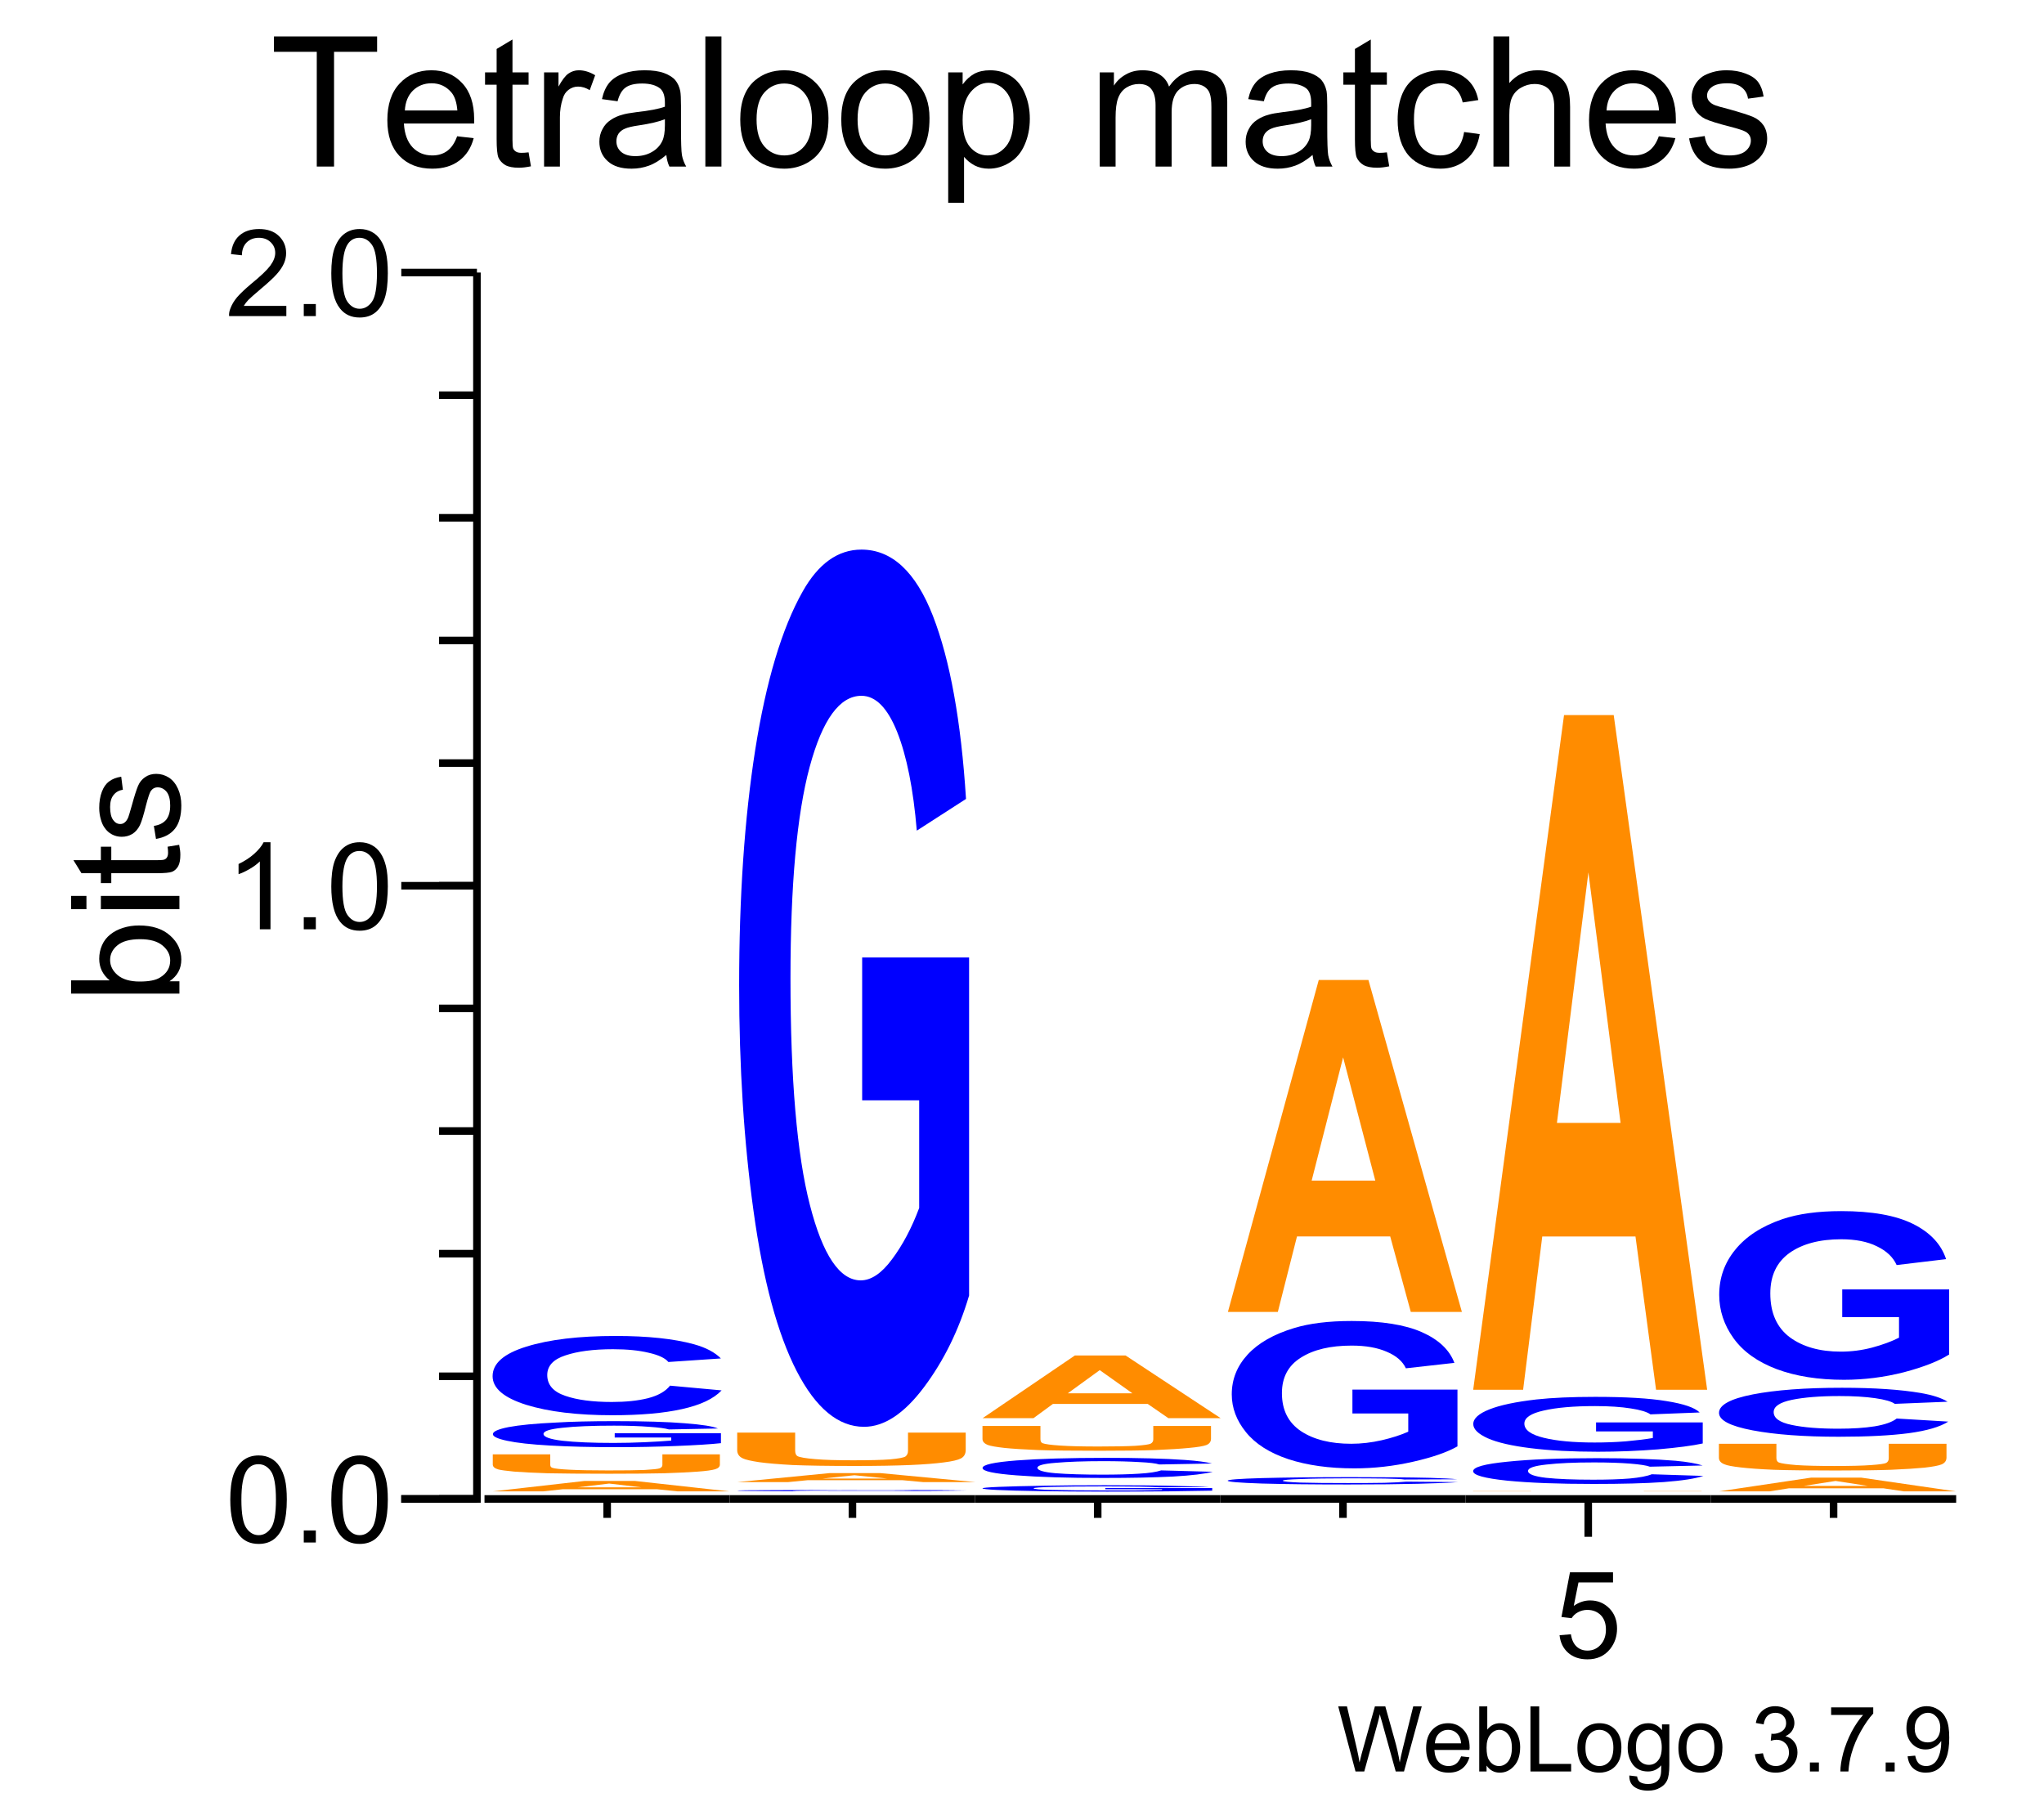 <?xml version="1.0" encoding="UTF-8"?>
<svg xmlns="http://www.w3.org/2000/svg" xmlns:xlink="http://www.w3.org/1999/xlink" width="135pt" height="119pt" viewBox="0 0 135 119" version="1.1">
<defs>
<g>
<symbol overflow="visible" id="glyph0-0">
<path style="stroke:none;" d="M 1.5 0 L 1.5 -7.5 L 7.5 -7.5 L 7.5 0 Z M 1.688 -0.188 L 7.312 -0.188 L 7.312 -7.312 L 1.688 -7.312 Z M 1.688 -0.188 "/>
</symbol>
<symbol overflow="visible" id="glyph0-1">
<path style="stroke:none;" d="M 3.109 0 L 3.109 -7.578 L 0.281 -7.578 L 0.281 -8.594 L 7.094 -8.594 L 7.094 -7.578 L 4.25 -7.578 L 4.25 0 Z M 3.109 0 "/>
</symbol>
<symbol overflow="visible" id="glyph0-2">
<path style="stroke:none;" d="M 5.047 -2 L 6.141 -1.875 C 5.973 -1.238 5.656 -0.742 5.188 -0.391 C 4.719 -0.035 4.125 0.141 3.406 0.141 C 2.5 0.141 1.773 -0.141 1.234 -0.703 C 0.703 -1.266 0.438 -2.051 0.438 -3.062 C 0.438 -4.102 0.707 -4.91 1.25 -5.484 C 1.789 -6.066 2.488 -6.359 3.344 -6.359 C 4.176 -6.359 4.852 -6.078 5.375 -5.516 C 5.906 -4.953 6.172 -4.156 6.172 -3.125 C 6.172 -3.062 6.172 -2.969 6.172 -2.844 L 1.531 -2.844 C 1.57 -2.156 1.766 -1.629 2.109 -1.266 C 2.453 -0.91 2.883 -0.734 3.406 -0.734 C 3.789 -0.734 4.117 -0.832 4.391 -1.031 C 4.672 -1.238 4.891 -1.562 5.047 -2 Z M 1.594 -3.703 L 5.062 -3.703 C 5.02 -4.234 4.891 -4.629 4.672 -4.891 C 4.328 -5.297 3.891 -5.5 3.359 -5.5 C 2.867 -5.5 2.457 -5.336 2.125 -5.016 C 1.801 -4.691 1.625 -4.254 1.594 -3.703 Z M 1.594 -3.703 "/>
</symbol>
<symbol overflow="visible" id="glyph0-3">
<path style="stroke:none;" d="M 3.094 -0.938 L 3.25 -0.016 C 2.945 0.047 2.68 0.078 2.453 0.078 C 2.066 0.078 1.77 0.02 1.562 -0.094 C 1.352 -0.219 1.203 -0.379 1.109 -0.578 C 1.023 -0.773 0.984 -1.191 0.984 -1.828 L 0.984 -5.406 L 0.219 -5.406 L 0.219 -6.219 L 0.984 -6.219 L 0.984 -7.766 L 2.031 -8.391 L 2.031 -6.219 L 3.094 -6.219 L 3.094 -5.406 L 2.031 -5.406 L 2.031 -1.766 C 2.031 -1.461 2.047 -1.27 2.078 -1.188 C 2.117 -1.102 2.18 -1.035 2.266 -0.984 C 2.348 -0.93 2.469 -0.906 2.625 -0.906 C 2.75 -0.906 2.906 -0.914 3.094 -0.938 Z M 3.094 -0.938 "/>
</symbol>
<symbol overflow="visible" id="glyph0-4">
<path style="stroke:none;" d="M 0.781 0 L 0.781 -6.219 L 1.734 -6.219 L 1.734 -5.281 C 1.973 -5.719 2.191 -6.004 2.391 -6.141 C 2.598 -6.285 2.828 -6.359 3.078 -6.359 C 3.43 -6.359 3.789 -6.25 4.156 -6.031 L 3.797 -5.047 C 3.535 -5.203 3.281 -5.281 3.031 -5.281 C 2.789 -5.281 2.578 -5.207 2.391 -5.062 C 2.211 -4.926 2.086 -4.734 2.016 -4.484 C 1.891 -4.109 1.828 -3.703 1.828 -3.266 L 1.828 0 Z M 0.781 0 "/>
</symbol>
<symbol overflow="visible" id="glyph0-5">
<path style="stroke:none;" d="M 4.859 -0.766 C 4.461 -0.43 4.082 -0.195 3.719 -0.062 C 3.363 0.07 2.977 0.141 2.562 0.141 C 1.875 0.141 1.348 -0.023 0.984 -0.359 C 0.617 -0.691 0.438 -1.117 0.438 -1.641 C 0.438 -1.941 0.504 -2.219 0.641 -2.469 C 0.773 -2.727 0.957 -2.93 1.188 -3.078 C 1.414 -3.234 1.672 -3.348 1.953 -3.422 C 2.148 -3.484 2.461 -3.539 2.891 -3.594 C 3.734 -3.688 4.359 -3.805 4.766 -3.953 C 4.766 -4.098 4.766 -4.188 4.766 -4.219 C 4.766 -4.656 4.664 -4.961 4.469 -5.141 C 4.195 -5.367 3.797 -5.484 3.266 -5.484 C 2.773 -5.484 2.41 -5.395 2.172 -5.219 C 1.93 -5.051 1.754 -4.75 1.641 -4.312 L 0.609 -4.453 C 0.703 -4.891 0.859 -5.242 1.078 -5.516 C 1.297 -5.785 1.609 -5.992 2.016 -6.141 C 2.422 -6.285 2.891 -6.359 3.422 -6.359 C 3.953 -6.359 4.383 -6.297 4.719 -6.172 C 5.051 -6.047 5.297 -5.891 5.453 -5.703 C 5.609 -5.516 5.719 -5.273 5.781 -4.984 C 5.812 -4.805 5.828 -4.484 5.828 -4.016 L 5.828 -2.609 C 5.828 -1.629 5.848 -1.008 5.891 -0.75 C 5.941 -0.488 6.035 -0.238 6.172 0 L 5.062 0 C 4.957 -0.219 4.891 -0.473 4.859 -0.766 Z M 4.766 -3.125 C 4.379 -2.969 3.805 -2.832 3.047 -2.719 C 2.609 -2.656 2.301 -2.582 2.125 -2.5 C 1.945 -2.426 1.805 -2.316 1.703 -2.172 C 1.609 -2.023 1.562 -1.859 1.562 -1.672 C 1.562 -1.391 1.664 -1.156 1.875 -0.969 C 2.094 -0.781 2.406 -0.688 2.812 -0.688 C 3.219 -0.688 3.578 -0.773 3.891 -0.953 C 4.211 -1.129 4.445 -1.375 4.594 -1.688 C 4.707 -1.926 4.766 -2.273 4.766 -2.734 Z M 4.766 -3.125 "/>
</symbol>
<symbol overflow="visible" id="glyph0-6">
<path style="stroke:none;" d="M 0.766 0 L 0.766 -8.594 L 1.828 -8.594 L 1.828 0 Z M 0.766 0 "/>
</symbol>
<symbol overflow="visible" id="glyph0-7">
<path style="stroke:none;" d="M 0.406 -3.109 C 0.406 -4.266 0.723 -5.117 1.359 -5.672 C 1.891 -6.129 2.539 -6.359 3.312 -6.359 C 4.164 -6.359 4.863 -6.078 5.406 -5.516 C 5.957 -4.961 6.234 -4.191 6.234 -3.203 C 6.234 -2.398 6.113 -1.77 5.875 -1.312 C 5.633 -0.852 5.281 -0.492 4.812 -0.234 C 4.352 0.016 3.852 0.141 3.312 0.141 C 2.445 0.141 1.742 -0.133 1.203 -0.688 C 0.672 -1.25 0.406 -2.055 0.406 -3.109 Z M 1.484 -3.109 C 1.484 -2.316 1.656 -1.723 2 -1.328 C 2.352 -0.93 2.789 -0.734 3.312 -0.734 C 3.844 -0.734 4.281 -0.93 4.625 -1.328 C 4.969 -1.723 5.141 -2.328 5.141 -3.141 C 5.141 -3.91 4.961 -4.492 4.609 -4.891 C 4.266 -5.285 3.832 -5.484 3.312 -5.484 C 2.789 -5.484 2.352 -5.285 2 -4.891 C 1.656 -4.504 1.484 -3.91 1.484 -3.109 Z M 1.484 -3.109 "/>
</symbol>
<symbol overflow="visible" id="glyph0-8">
<path style="stroke:none;" d="M 0.797 2.391 L 0.797 -6.219 L 1.75 -6.219 L 1.75 -5.422 C 1.977 -5.734 2.234 -5.969 2.516 -6.125 C 2.805 -6.281 3.156 -6.359 3.562 -6.359 C 4.094 -6.359 4.562 -6.223 4.969 -5.953 C 5.375 -5.68 5.676 -5.297 5.875 -4.797 C 6.082 -4.297 6.188 -3.75 6.188 -3.156 C 6.188 -2.52 6.07 -1.945 5.844 -1.438 C 5.625 -0.926 5.297 -0.535 4.859 -0.266 C 4.422 0.004 3.961 0.141 3.484 0.141 C 3.129 0.141 2.812 0.066 2.531 -0.078 C 2.25 -0.234 2.02 -0.422 1.844 -0.641 L 1.844 2.391 Z M 1.75 -3.078 C 1.75 -2.273 1.91 -1.68 2.234 -1.297 C 2.555 -0.922 2.945 -0.734 3.406 -0.734 C 3.875 -0.734 4.273 -0.93 4.609 -1.328 C 4.941 -1.723 5.109 -2.336 5.109 -3.172 C 5.109 -3.961 4.945 -4.551 4.625 -4.938 C 4.301 -5.332 3.91 -5.531 3.453 -5.531 C 3.004 -5.531 2.609 -5.32 2.266 -4.906 C 1.922 -4.488 1.75 -3.879 1.75 -3.078 Z M 1.75 -3.078 "/>
</symbol>
<symbol overflow="visible" id="glyph0-9">
<path style="stroke:none;" d=""/>
</symbol>
<symbol overflow="visible" id="glyph0-10">
<path style="stroke:none;" d="M 0.797 0 L 0.797 -6.219 L 1.734 -6.219 L 1.734 -5.344 C 1.93 -5.656 2.191 -5.898 2.516 -6.078 C 2.836 -6.266 3.207 -6.359 3.625 -6.359 C 4.082 -6.359 4.457 -6.266 4.75 -6.078 C 5.051 -5.891 5.258 -5.625 5.375 -5.281 C 5.875 -6 6.516 -6.359 7.297 -6.359 C 7.922 -6.359 8.395 -6.188 8.719 -5.844 C 9.051 -5.508 9.219 -4.984 9.219 -4.266 L 9.219 0 L 8.172 0 L 8.172 -3.922 C 8.172 -4.336 8.133 -4.641 8.062 -4.828 C 8 -5.016 7.879 -5.164 7.703 -5.281 C 7.523 -5.395 7.312 -5.453 7.062 -5.453 C 6.625 -5.453 6.258 -5.305 5.969 -5.016 C 5.688 -4.723 5.547 -4.254 5.547 -3.609 L 5.547 0 L 4.484 0 L 4.484 -4.047 C 4.484 -4.516 4.395 -4.863 4.219 -5.094 C 4.051 -5.332 3.773 -5.453 3.391 -5.453 C 3.086 -5.453 2.812 -5.375 2.562 -5.219 C 2.312 -5.062 2.129 -4.832 2.016 -4.531 C 1.898 -4.227 1.844 -3.797 1.844 -3.234 L 1.844 0 Z M 0.797 0 "/>
</symbol>
<symbol overflow="visible" id="glyph0-11">
<path style="stroke:none;" d="M 4.859 -2.281 L 5.891 -2.141 C 5.773 -1.43 5.484 -0.875 5.016 -0.469 C 4.547 -0.062 3.973 0.141 3.297 0.141 C 2.441 0.141 1.754 -0.133 1.234 -0.688 C 0.723 -1.25 0.469 -2.051 0.469 -3.094 C 0.469 -3.758 0.578 -4.344 0.797 -4.844 C 1.023 -5.352 1.363 -5.734 1.812 -5.984 C 2.27 -6.234 2.77 -6.359 3.312 -6.359 C 3.977 -6.359 4.523 -6.188 4.953 -5.844 C 5.391 -5.508 5.672 -5.023 5.797 -4.391 L 4.766 -4.234 C 4.672 -4.648 4.5 -4.961 4.25 -5.172 C 4 -5.391 3.695 -5.5 3.344 -5.5 C 2.812 -5.5 2.379 -5.305 2.047 -4.922 C 1.711 -4.547 1.547 -3.945 1.547 -3.125 C 1.547 -2.281 1.707 -1.672 2.031 -1.297 C 2.352 -0.922 2.77 -0.734 3.281 -0.734 C 3.695 -0.734 4.039 -0.859 4.312 -1.109 C 4.594 -1.359 4.773 -1.75 4.859 -2.281 Z M 4.859 -2.281 "/>
</symbol>
<symbol overflow="visible" id="glyph0-12">
<path style="stroke:none;" d="M 0.797 0 L 0.797 -8.594 L 1.844 -8.594 L 1.844 -5.516 C 2.332 -6.078 2.953 -6.359 3.703 -6.359 C 4.172 -6.359 4.57 -6.266 4.906 -6.078 C 5.25 -5.898 5.492 -5.648 5.641 -5.328 C 5.785 -5.016 5.859 -4.551 5.859 -3.938 L 5.859 0 L 4.812 0 L 4.812 -3.938 C 4.812 -4.469 4.695 -4.852 4.469 -5.094 C 4.238 -5.332 3.914 -5.453 3.5 -5.453 C 3.188 -5.453 2.891 -5.367 2.609 -5.203 C 2.336 -5.047 2.141 -4.828 2.016 -4.547 C 1.898 -4.273 1.844 -3.895 1.844 -3.406 L 1.844 0 Z M 0.797 0 "/>
</symbol>
<symbol overflow="visible" id="glyph0-13">
<path style="stroke:none;" d="M 0.375 -1.859 L 1.406 -2.016 C 1.469 -1.598 1.629 -1.281 1.891 -1.062 C 2.16 -0.844 2.539 -0.734 3.031 -0.734 C 3.508 -0.734 3.863 -0.828 4.094 -1.016 C 4.332 -1.211 4.453 -1.445 4.453 -1.719 C 4.453 -1.957 4.348 -2.145 4.141 -2.281 C 3.992 -2.375 3.633 -2.492 3.062 -2.641 C 2.289 -2.836 1.754 -3.004 1.453 -3.141 C 1.16 -3.285 0.938 -3.484 0.781 -3.734 C 0.625 -3.984 0.547 -4.266 0.547 -4.578 C 0.547 -4.848 0.609 -5.102 0.734 -5.344 C 0.859 -5.582 1.031 -5.781 1.25 -5.938 C 1.414 -6.051 1.641 -6.148 1.922 -6.234 C 2.203 -6.316 2.508 -6.359 2.844 -6.359 C 3.32 -6.359 3.742 -6.285 4.109 -6.141 C 4.484 -6.004 4.758 -5.816 4.938 -5.578 C 5.113 -5.336 5.234 -5.02 5.297 -4.625 L 4.266 -4.484 C 4.223 -4.797 4.086 -5.039 3.859 -5.219 C 3.641 -5.406 3.32 -5.5 2.906 -5.5 C 2.426 -5.5 2.082 -5.414 1.875 -5.25 C 1.664 -5.094 1.562 -4.906 1.562 -4.688 C 1.562 -4.551 1.602 -4.43 1.688 -4.328 C 1.781 -4.211 1.914 -4.117 2.094 -4.047 C 2.195 -4.004 2.508 -3.914 3.031 -3.781 C 3.781 -3.57 4.301 -3.406 4.594 -3.281 C 4.883 -3.156 5.113 -2.973 5.281 -2.734 C 5.445 -2.492 5.531 -2.191 5.531 -1.828 C 5.531 -1.473 5.426 -1.141 5.219 -0.828 C 5.02 -0.523 4.727 -0.285 4.344 -0.109 C 3.957 0.055 3.52 0.141 3.031 0.141 C 2.219 0.141 1.598 -0.023 1.172 -0.359 C 0.754 -0.703 0.488 -1.203 0.375 -1.859 Z M 0.375 -1.859 "/>
</symbol>
<symbol overflow="visible" id="glyph1-0">
<path style="stroke:none;" d="M 0.75 0 L 0.75 -3.75 L 3.75 -3.75 L 3.75 0 Z M 0.844 -0.094 L 3.656 -0.094 L 3.656 -3.656 L 0.844 -3.656 Z M 0.844 -0.094 "/>
</symbol>
<symbol overflow="visible" id="glyph1-1">
<path style="stroke:none;" d="M 1.219 0 L 0.078 -4.297 L 0.656 -4.297 L 1.312 -1.484 C 1.383 -1.18 1.441 -0.883 1.484 -0.594 C 1.598 -1.062 1.664 -1.328 1.688 -1.391 L 2.5 -4.297 L 3.188 -4.297 L 3.797 -2.125 C 3.953 -1.582 4.066 -1.07 4.141 -0.594 C 4.191 -0.875 4.258 -1.188 4.344 -1.531 L 5.031 -4.297 L 5.594 -4.297 L 4.422 0 L 3.875 0 L 2.969 -3.266 C 2.883 -3.547 2.836 -3.719 2.828 -3.781 C 2.785 -3.582 2.742 -3.41 2.703 -3.266 L 1.797 0 Z M 1.219 0 "/>
</symbol>
<symbol overflow="visible" id="glyph1-2">
<path style="stroke:none;" d="M 2.531 -1 L 3.078 -0.938 C 2.984 -0.613 2.82 -0.363 2.594 -0.188 C 2.363 -0.008 2.066 0.078 1.703 0.078 C 1.242 0.078 0.879 -0.062 0.609 -0.344 C 0.348 -0.625 0.219 -1.02 0.219 -1.531 C 0.219 -2.051 0.352 -2.457 0.625 -2.75 C 0.895 -3.039 1.242 -3.188 1.672 -3.188 C 2.086 -3.188 2.426 -3.039 2.688 -2.75 C 2.957 -2.469 3.094 -2.07 3.094 -1.562 C 3.094 -1.531 3.086 -1.484 3.078 -1.422 L 0.766 -1.422 C 0.785 -1.078 0.879 -0.812 1.047 -0.625 C 1.223 -0.445 1.441 -0.359 1.703 -0.359 C 1.898 -0.359 2.066 -0.41 2.203 -0.516 C 2.336 -0.617 2.445 -0.781 2.531 -1 Z M 0.797 -1.859 L 2.531 -1.859 C 2.508 -2.117 2.441 -2.312 2.328 -2.438 C 2.16 -2.645 1.941 -2.75 1.672 -2.75 C 1.43 -2.75 1.227 -2.664 1.062 -2.5 C 0.906 -2.344 0.816 -2.129 0.797 -1.859 Z M 0.797 -1.859 "/>
</symbol>
<symbol overflow="visible" id="glyph1-3">
<path style="stroke:none;" d="M 0.875 0 L 0.391 0 L 0.391 -4.297 L 0.922 -4.297 L 0.922 -2.766 C 1.141 -3.047 1.422 -3.188 1.766 -3.188 C 1.961 -3.188 2.145 -3.145 2.312 -3.062 C 2.488 -2.988 2.629 -2.879 2.734 -2.734 C 2.848 -2.598 2.938 -2.43 3 -2.234 C 3.062 -2.035 3.094 -1.828 3.094 -1.609 C 3.094 -1.066 2.957 -0.648 2.688 -0.359 C 2.426 -0.066 2.113 0.078 1.75 0.078 C 1.383 0.078 1.094 -0.078 0.875 -0.391 Z M 0.875 -1.578 C 0.875 -1.203 0.926 -0.93 1.031 -0.766 C 1.195 -0.492 1.422 -0.359 1.703 -0.359 C 1.93 -0.359 2.129 -0.457 2.297 -0.656 C 2.461 -0.863 2.547 -1.164 2.547 -1.562 C 2.547 -1.969 2.461 -2.266 2.297 -2.453 C 2.141 -2.648 1.945 -2.75 1.719 -2.75 C 1.488 -2.75 1.289 -2.645 1.125 -2.438 C 0.957 -2.238 0.875 -1.953 0.875 -1.578 Z M 0.875 -1.578 "/>
</symbol>
<symbol overflow="visible" id="glyph1-4">
<path style="stroke:none;" d="M 0.438 0 L 0.438 -4.297 L 1.016 -4.297 L 1.016 -0.5 L 3.125 -0.5 L 3.125 0 Z M 0.438 0 "/>
</symbol>
<symbol overflow="visible" id="glyph1-5">
<path style="stroke:none;" d="M 0.203 -1.562 C 0.203 -2.133 0.363 -2.562 0.688 -2.844 C 0.945 -3.07 1.27 -3.188 1.656 -3.188 C 2.082 -3.188 2.43 -3.047 2.703 -2.766 C 2.973 -2.484 3.109 -2.094 3.109 -1.594 C 3.109 -1.195 3.047 -0.883 2.922 -0.656 C 2.805 -0.426 2.633 -0.242 2.406 -0.109 C 2.176 0.016 1.926 0.078 1.656 0.078 C 1.219 0.078 0.863 -0.062 0.594 -0.344 C 0.332 -0.625 0.203 -1.031 0.203 -1.562 Z M 0.734 -1.562 C 0.734 -1.156 0.82 -0.852 1 -0.656 C 1.176 -0.457 1.395 -0.359 1.656 -0.359 C 1.914 -0.359 2.133 -0.457 2.312 -0.656 C 2.488 -0.863 2.578 -1.172 2.578 -1.578 C 2.578 -1.961 2.488 -2.254 2.312 -2.453 C 2.133 -2.648 1.914 -2.75 1.656 -2.75 C 1.395 -2.75 1.176 -2.648 1 -2.453 C 0.82 -2.254 0.734 -1.957 0.734 -1.562 Z M 0.734 -1.562 "/>
</symbol>
<symbol overflow="visible" id="glyph1-6">
<path style="stroke:none;" d="M 0.297 0.266 L 0.812 0.328 C 0.832 0.492 0.891 0.613 0.984 0.688 C 1.117 0.781 1.301 0.828 1.531 0.828 C 1.77 0.828 1.957 0.773 2.094 0.672 C 2.227 0.578 2.316 0.441 2.359 0.266 C 2.391 0.16 2.406 -0.062 2.406 -0.406 C 2.164 -0.133 1.875 0 1.531 0 C 1.102 0 0.77 -0.148 0.531 -0.453 C 0.301 -0.766 0.188 -1.141 0.188 -1.578 C 0.188 -1.867 0.238 -2.141 0.344 -2.391 C 0.457 -2.641 0.613 -2.832 0.812 -2.969 C 1.02 -3.113 1.266 -3.188 1.547 -3.188 C 1.91 -3.188 2.211 -3.035 2.453 -2.734 L 2.453 -3.109 L 2.938 -3.109 L 2.938 -0.422 C 2.938 0.066 2.883 0.41 2.781 0.609 C 2.688 0.805 2.531 0.961 2.312 1.078 C 2.102 1.203 1.844 1.266 1.531 1.266 C 1.156 1.266 0.852 1.18 0.625 1.016 C 0.395 0.848 0.285 0.598 0.297 0.266 Z M 0.734 -1.609 C 0.734 -1.203 0.812 -0.906 0.969 -0.719 C 1.133 -0.531 1.344 -0.438 1.594 -0.438 C 1.832 -0.438 2.031 -0.531 2.188 -0.719 C 2.352 -0.906 2.438 -1.195 2.438 -1.594 C 2.438 -1.977 2.352 -2.266 2.188 -2.453 C 2.02 -2.648 1.816 -2.75 1.578 -2.75 C 1.348 -2.75 1.148 -2.648 0.984 -2.453 C 0.816 -2.266 0.734 -1.984 0.734 -1.609 Z M 0.734 -1.609 "/>
</symbol>
<symbol overflow="visible" id="glyph1-7">
<path style="stroke:none;" d=""/>
</symbol>
<symbol overflow="visible" id="glyph1-8">
<path style="stroke:none;" d="M 0.25 -1.141 L 0.781 -1.203 C 0.844 -0.898 0.945 -0.68 1.094 -0.547 C 1.238 -0.422 1.414 -0.359 1.625 -0.359 C 1.875 -0.359 2.082 -0.441 2.25 -0.609 C 2.414 -0.785 2.5 -1 2.5 -1.25 C 2.5 -1.5 2.422 -1.703 2.266 -1.859 C 2.109 -2.016 1.91 -2.094 1.672 -2.094 C 1.566 -2.094 1.441 -2.07 1.297 -2.031 L 1.344 -2.5 C 1.383 -2.488 1.414 -2.484 1.438 -2.484 C 1.656 -2.484 1.852 -2.539 2.031 -2.656 C 2.219 -2.781 2.312 -2.961 2.312 -3.203 C 2.312 -3.398 2.242 -3.562 2.109 -3.688 C 1.984 -3.812 1.816 -3.875 1.609 -3.875 C 1.398 -3.875 1.227 -3.812 1.094 -3.688 C 0.957 -3.562 0.867 -3.367 0.828 -3.109 L 0.312 -3.203 C 0.375 -3.555 0.52 -3.828 0.75 -4.016 C 0.977 -4.211 1.258 -4.312 1.594 -4.312 C 1.832 -4.312 2.051 -4.258 2.25 -4.156 C 2.445 -4.062 2.598 -3.926 2.703 -3.75 C 2.805 -3.57 2.859 -3.391 2.859 -3.203 C 2.859 -3.016 2.805 -2.844 2.703 -2.688 C 2.609 -2.539 2.461 -2.422 2.266 -2.328 C 2.516 -2.266 2.707 -2.141 2.844 -1.953 C 2.988 -1.773 3.062 -1.547 3.062 -1.266 C 3.062 -0.891 2.926 -0.57 2.656 -0.312 C 2.383 -0.051 2.039 0.078 1.625 0.078 C 1.238 0.078 0.922 -0.031 0.672 -0.25 C 0.43 -0.477 0.289 -0.773 0.25 -1.141 Z M 0.25 -1.141 "/>
</symbol>
<symbol overflow="visible" id="glyph1-9">
<path style="stroke:none;" d="M 0.547 0 L 0.547 -0.594 L 1.141 -0.594 L 1.141 0 Z M 0.547 0 "/>
</symbol>
<symbol overflow="visible" id="glyph1-10">
<path style="stroke:none;" d="M 0.281 -3.734 L 0.281 -4.234 L 3.062 -4.234 L 3.062 -3.828 C 2.789 -3.535 2.52 -3.148 2.25 -2.672 C 1.977 -2.191 1.77 -1.695 1.625 -1.188 C 1.52 -0.82 1.453 -0.426 1.422 0 L 0.891 0 C 0.891 -0.332 0.953 -0.738 1.078 -1.219 C 1.211 -1.695 1.395 -2.16 1.625 -2.609 C 1.863 -3.055 2.117 -3.43 2.391 -3.734 Z M 0.281 -3.734 "/>
</symbol>
<symbol overflow="visible" id="glyph1-11">
<path style="stroke:none;" d="M 0.328 -1 L 0.828 -1.047 C 0.879 -0.805 0.961 -0.629 1.078 -0.516 C 1.203 -0.41 1.359 -0.359 1.547 -0.359 C 1.711 -0.359 1.852 -0.395 1.969 -0.469 C 2.094 -0.539 2.191 -0.641 2.266 -0.766 C 2.348 -0.891 2.414 -1.055 2.469 -1.266 C 2.52 -1.484 2.547 -1.703 2.547 -1.922 C 2.547 -1.941 2.547 -1.973 2.547 -2.016 C 2.441 -1.848 2.297 -1.711 2.109 -1.609 C 1.93 -1.504 1.734 -1.453 1.516 -1.453 C 1.16 -1.453 0.859 -1.582 0.609 -1.844 C 0.367 -2.102 0.25 -2.441 0.25 -2.859 C 0.25 -3.297 0.375 -3.645 0.625 -3.906 C 0.883 -4.176 1.207 -4.312 1.594 -4.312 C 1.875 -4.312 2.129 -4.234 2.359 -4.078 C 2.598 -3.93 2.773 -3.719 2.891 -3.438 C 3.016 -3.164 3.078 -2.766 3.078 -2.234 C 3.078 -1.68 3.016 -1.242 2.891 -0.922 C 2.773 -0.598 2.598 -0.348 2.359 -0.172 C 2.129 -0.004 1.852 0.078 1.531 0.078 C 1.195 0.078 0.922 -0.016 0.703 -0.203 C 0.492 -0.391 0.367 -0.656 0.328 -1 Z M 2.484 -2.891 C 2.484 -3.191 2.398 -3.43 2.234 -3.609 C 2.078 -3.785 1.891 -3.875 1.672 -3.875 C 1.43 -3.875 1.223 -3.773 1.047 -3.578 C 0.879 -3.391 0.797 -3.145 0.797 -2.844 C 0.797 -2.57 0.875 -2.348 1.031 -2.172 C 1.195 -2.004 1.406 -1.922 1.656 -1.922 C 1.895 -1.922 2.094 -2.004 2.25 -2.172 C 2.406 -2.348 2.484 -2.586 2.484 -2.891 Z M 2.484 -2.891 "/>
</symbol>
<symbol overflow="visible" id="glyph2-0">
<path style="stroke:none;" d="M 1 0 L 1 -5 L 5 -5 L 5 0 Z M 1.125 -0.125 L 4.875 -0.125 L 4.875 -4.875 L 1.125 -4.875 Z M 1.125 -0.125 "/>
</symbol>
<symbol overflow="visible" id="glyph2-1">
<path style="stroke:none;" d="M 0.328 -2.828 C 0.328 -3.504 0.395 -4.047 0.531 -4.453 C 0.676 -4.867 0.883 -5.188 1.156 -5.406 C 1.438 -5.633 1.785 -5.75 2.203 -5.75 C 2.504 -5.75 2.77 -5.688 3 -5.562 C 3.238 -5.438 3.43 -5.258 3.578 -5.031 C 3.734 -4.801 3.852 -4.516 3.938 -4.172 C 4.02 -3.836 4.062 -3.391 4.062 -2.828 C 4.062 -2.148 3.992 -1.602 3.859 -1.188 C 3.723 -0.781 3.516 -0.461 3.234 -0.234 C 2.961 -0.016 2.617 0.094 2.203 0.094 C 1.648 0.094 1.219 -0.102 0.906 -0.5 C 0.52 -0.977 0.328 -1.754 0.328 -2.828 Z M 1.062 -2.828 C 1.062 -1.891 1.172 -1.266 1.391 -0.953 C 1.609 -0.641 1.879 -0.484 2.203 -0.484 C 2.523 -0.484 2.797 -0.641 3.016 -0.953 C 3.234 -1.266 3.344 -1.891 3.344 -2.828 C 3.344 -3.766 3.234 -4.391 3.016 -4.703 C 2.797 -5.016 2.52 -5.172 2.188 -5.172 C 1.863 -5.172 1.609 -5.035 1.422 -4.766 C 1.18 -4.41 1.062 -3.766 1.062 -2.828 Z M 1.062 -2.828 "/>
</symbol>
<symbol overflow="visible" id="glyph2-2">
<path style="stroke:none;" d="M 0.734 0 L 0.734 -0.797 L 1.531 -0.797 L 1.531 0 Z M 0.734 0 "/>
</symbol>
<symbol overflow="visible" id="glyph2-3">
<path style="stroke:none;" d="M 2.984 0 L 2.281 0 L 2.281 -4.484 C 2.113 -4.316 1.891 -4.148 1.609 -3.984 C 1.336 -3.828 1.094 -3.711 0.875 -3.641 L 0.875 -4.312 C 1.27 -4.5 1.613 -4.723 1.906 -4.984 C 2.195 -5.242 2.406 -5.5 2.531 -5.75 L 2.984 -5.75 Z M 2.984 0 "/>
</symbol>
<symbol overflow="visible" id="glyph2-4">
<path style="stroke:none;" d="M 4.031 -0.672 L 4.031 0 L 0.25 0 C 0.238 -0.164 0.266 -0.328 0.328 -0.484 C 0.422 -0.742 0.57 -1 0.781 -1.25 C 1 -1.5 1.305 -1.789 1.703 -2.125 C 2.328 -2.633 2.75 -3.035 2.969 -3.328 C 3.188 -3.629 3.297 -3.91 3.297 -4.172 C 3.297 -4.453 3.195 -4.688 3 -4.875 C 2.801 -5.07 2.539 -5.172 2.219 -5.172 C 1.883 -5.172 1.613 -5.066 1.406 -4.859 C 1.207 -4.66 1.102 -4.379 1.094 -4.016 L 0.375 -4.094 C 0.426 -4.633 0.613 -5.047 0.938 -5.328 C 1.258 -5.609 1.691 -5.75 2.234 -5.75 C 2.785 -5.75 3.219 -5.598 3.531 -5.297 C 3.852 -4.992 4.016 -4.613 4.016 -4.156 C 4.016 -3.926 3.969 -3.703 3.875 -3.484 C 3.781 -3.266 3.625 -3.031 3.406 -2.781 C 3.195 -2.539 2.836 -2.207 2.328 -1.781 C 1.91 -1.426 1.641 -1.188 1.516 -1.062 C 1.398 -0.938 1.301 -0.805 1.219 -0.672 Z M 4.031 -0.672 "/>
</symbol>
<symbol overflow="visible" id="glyph2-5">
<path style="stroke:none;" d="M 0.328 -1.5 L 1.078 -1.562 C 1.129 -1.207 1.254 -0.938 1.453 -0.75 C 1.648 -0.57 1.891 -0.484 2.172 -0.484 C 2.516 -0.484 2.801 -0.609 3.031 -0.859 C 3.27 -1.117 3.391 -1.457 3.391 -1.875 C 3.391 -2.281 3.273 -2.598 3.047 -2.828 C 2.816 -3.055 2.52 -3.172 2.156 -3.172 C 1.938 -3.172 1.734 -3.117 1.547 -3.016 C 1.367 -2.922 1.227 -2.789 1.125 -2.625 L 0.453 -2.703 L 1.016 -5.656 L 3.859 -5.656 L 3.859 -4.984 L 1.578 -4.984 L 1.266 -3.438 C 1.609 -3.676 1.969 -3.797 2.344 -3.797 C 2.844 -3.797 3.266 -3.625 3.609 -3.281 C 3.953 -2.938 4.125 -2.488 4.125 -1.938 C 4.125 -1.426 3.973 -0.977 3.672 -0.594 C 3.305 -0.133 2.805 0.094 2.172 0.094 C 1.648 0.094 1.223 -0.051 0.891 -0.344 C 0.566 -0.633 0.379 -1.02 0.328 -1.5 Z M 0.328 -1.5 "/>
</symbol>
<symbol overflow="visible" id="glyph3-0">
<path style="stroke:none;" d="M 0 -1.25 L -6.25 -1.25 L -6.25 -6.25 L 0 -6.25 Z M -0.156 -1.406 L -0.156 -6.094 L -6.094 -6.094 L -6.094 -1.406 Z M -0.156 -1.406 "/>
</symbol>
<symbol overflow="visible" id="glyph3-1">
<path style="stroke:none;" d="M 0 -1.469 L 0 -0.656 L -7.156 -0.656 L -7.156 -1.531 L -4.609 -1.531 C -5.066 -1.906 -5.297 -2.379 -5.297 -2.953 C -5.297 -3.273 -5.234 -3.578 -5.109 -3.859 C -4.984 -4.141 -4.801 -4.375 -4.562 -4.562 C -4.332 -4.75 -4.051 -4.895 -3.719 -5 C -3.395 -5.102 -3.047 -5.156 -2.672 -5.156 C -1.785 -5.156 -1.098 -4.93 -0.609 -4.484 C -0.117 -4.047 0.125 -3.52 0.125 -2.906 C 0.125 -2.301 -0.133 -1.82 -0.656 -1.469 Z M -2.625 -1.453 C -2.008 -1.453 -1.562 -1.539 -1.281 -1.719 C -0.832 -1.988 -0.609 -2.363 -0.609 -2.844 C -0.609 -3.219 -0.773 -3.547 -1.109 -3.828 C -1.441 -4.109 -1.938 -4.25 -2.594 -4.25 C -3.27 -4.25 -3.77 -4.113 -4.094 -3.844 C -4.414 -3.582 -4.578 -3.258 -4.578 -2.875 C -4.578 -2.488 -4.41 -2.156 -4.078 -1.875 C -3.742 -1.594 -3.258 -1.453 -2.625 -1.453 Z M -2.625 -1.453 "/>
</symbol>
<symbol overflow="visible" id="glyph3-2">
<path style="stroke:none;" d="M -6.141 -0.672 L -7.156 -0.672 L -7.156 -1.547 L -6.141 -1.547 Z M 0 -0.672 L -5.188 -0.672 L -5.188 -1.547 L 0 -1.547 Z M 0 -0.672 "/>
</symbol>
<symbol overflow="visible" id="glyph3-3">
<path style="stroke:none;" d="M -0.781 -2.578 L -0.016 -2.703 C 0.035 -2.453 0.062 -2.234 0.062 -2.047 C 0.062 -1.723 0.016 -1.473 -0.078 -1.297 C -0.18 -1.117 -0.316 -0.992 -0.484 -0.922 C -0.648 -0.859 -0.992 -0.828 -1.516 -0.828 L -4.5 -0.828 L -4.5 -0.172 L -5.188 -0.172 L -5.188 -0.828 L -6.469 -0.828 L -7 -1.688 L -5.188 -1.688 L -5.188 -2.578 L -4.5 -2.578 L -4.5 -1.688 L -1.469 -1.688 C -1.219 -1.688 -1.055 -1.703 -0.984 -1.734 C -0.91 -1.766 -0.852 -1.816 -0.812 -1.891 C -0.77 -1.961 -0.75 -2.062 -0.75 -2.188 C -0.75 -2.289 -0.758 -2.422 -0.781 -2.578 Z M -0.781 -2.578 "/>
</symbol>
<symbol overflow="visible" id="glyph3-4">
<path style="stroke:none;" d="M -1.547 -0.312 L -1.688 -1.172 C -1.332 -1.223 -1.062 -1.359 -0.875 -1.578 C -0.695 -1.805 -0.609 -2.117 -0.609 -2.516 C -0.609 -2.922 -0.688 -3.223 -0.844 -3.422 C -1.008 -3.617 -1.207 -3.719 -1.438 -3.719 C -1.633 -3.719 -1.789 -3.629 -1.906 -3.453 C -1.977 -3.328 -2.078 -3.023 -2.203 -2.547 C -2.359 -1.91 -2.492 -1.469 -2.609 -1.219 C -2.734 -0.969 -2.898 -0.773 -3.109 -0.641 C -3.316 -0.516 -3.551 -0.453 -3.812 -0.453 C -4.039 -0.453 -4.254 -0.504 -4.453 -0.609 C -4.648 -0.711 -4.812 -0.859 -4.938 -1.047 C -5.039 -1.18 -5.125 -1.363 -5.188 -1.594 C -5.258 -1.832 -5.297 -2.086 -5.297 -2.359 C -5.297 -2.766 -5.238 -3.117 -5.125 -3.422 C -5.008 -3.734 -4.848 -3.961 -4.641 -4.109 C -4.441 -4.266 -4.176 -4.367 -3.844 -4.422 L -3.734 -3.562 C -3.992 -3.52 -4.195 -3.406 -4.344 -3.219 C -4.5 -3.031 -4.578 -2.766 -4.578 -2.422 C -4.578 -2.023 -4.508 -1.738 -4.375 -1.562 C -4.25 -1.383 -4.094 -1.297 -3.906 -1.297 C -3.789 -1.297 -3.691 -1.332 -3.609 -1.406 C -3.516 -1.477 -3.438 -1.594 -3.375 -1.75 C -3.344 -1.832 -3.266 -2.094 -3.141 -2.531 C -2.973 -3.145 -2.836 -3.57 -2.734 -3.812 C -2.629 -4.062 -2.473 -4.254 -2.266 -4.391 C -2.066 -4.535 -1.82 -4.609 -1.531 -4.609 C -1.227 -4.609 -0.945 -4.523 -0.688 -4.359 C -0.438 -4.191 -0.238 -3.945 -0.094 -3.625 C 0.051 -3.301 0.125 -2.938 0.125 -2.531 C 0.125 -1.852 -0.016 -1.336 -0.297 -0.984 C -0.578 -0.629 -0.992 -0.406 -1.547 -0.312 Z M -1.547 -0.312 "/>
</symbol>
<symbol overflow="visible" id="glyph4-0">
<path style="stroke:none;" d="M 2.719 0 L 2.719 -0.594 L 13.594 -0.594 L 13.594 0 Z M 3.062 -0.016 L 13.25 -0.016 L 13.25 -0.578 L 3.062 -0.578 Z M 3.062 -0.016 "/>
</symbol>
<symbol overflow="visible" id="glyph4-1">
<path style="stroke:none;" d="M 15.625 0 L 12.203 0 L 10.844 -0.141 L 4.625 -0.141 L 3.328 0 L 0 0 L 6.062 -0.688 L 9.391 -0.688 Z M 9.828 -0.266 L 7.688 -0.516 L 5.594 -0.266 Z M 9.828 -0.266 "/>
</symbol>
<symbol overflow="visible" id="glyph5-0">
<path style="stroke:none;" d="M 3.281 0 L 3.281 -1.109 L 16.422 -1.109 L 16.422 0 Z M 3.703 -0.031 L 16.016 -0.031 L 16.016 -1.078 L 3.703 -1.078 Z M 3.703 -0.031 "/>
</symbol>
<symbol overflow="visible" id="glyph5-1">
<path style="stroke:none;" d="M 1.891 -1.266 L 5.688 -1.266 L 5.688 -0.578 C 5.688 -0.473 5.734 -0.406 5.828 -0.375 C 5.984 -0.32 6.367 -0.281 6.984 -0.25 C 7.598 -0.219 8.438 -0.203 9.5 -0.203 C 10.57 -0.203 11.379 -0.211 11.922 -0.234 C 12.473 -0.266 12.805 -0.301 12.922 -0.344 C 13.035 -0.395 13.094 -0.469 13.094 -0.562 L 13.094 -1.266 L 16.891 -1.266 L 16.891 -0.594 C 16.891 -0.445 16.785 -0.344 16.578 -0.281 C 16.367 -0.219 15.988 -0.164 15.438 -0.125 C 14.883 -0.082 14.145 -0.047 13.219 -0.016 C 12.301 0.004 11.098 0.016 9.609 0.016 C 7.816 0.016 6.453 0.004 5.516 -0.016 C 4.586 -0.047 3.852 -0.082 3.312 -0.125 C 2.781 -0.176 2.43 -0.223 2.266 -0.266 C 2.016 -0.336 1.891 -0.445 1.891 -0.594 Z M 1.891 -1.266 "/>
</symbol>
<symbol overflow="visible" id="glyph6-0">
<path style="stroke:none;" d="M 2.812 0 L 2.812 -1.453 L 14.062 -1.453 L 14.062 0 Z M 3.172 -0.031 L 13.719 -0.031 L 13.719 -1.406 L 3.172 -1.406 Z M 3.172 -0.031 "/>
</symbol>
<symbol overflow="visible" id="glyph6-1">
<path style="stroke:none;" d="M 9.125 -0.609 L 9.125 -0.891 L 16.141 -0.891 L 16.141 -0.234 C 15.461 -0.16 14.473 -0.098 13.172 -0.047 C 11.879 0.004 10.57 0.031 9.25 0.031 C 7.562 0.031 6.094 -0.004 4.844 -0.078 C 3.594 -0.148 2.648 -0.254 2.016 -0.391 C 1.391 -0.523 1.078 -0.672 1.078 -0.828 C 1.078 -1.004 1.426 -1.16 2.125 -1.297 C 2.832 -1.43 3.863 -1.531 5.219 -1.594 C 6.25 -1.656 7.535 -1.688 9.078 -1.688 C 11.078 -1.688 12.641 -1.641 13.766 -1.547 C 14.891 -1.461 15.613 -1.348 15.938 -1.203 L 12.703 -1.141 C 12.473 -1.211 12.047 -1.27 11.422 -1.312 C 10.797 -1.363 10.016 -1.391 9.078 -1.391 C 7.648 -1.391 6.516 -1.344 5.672 -1.25 C 4.836 -1.164 4.422 -1.031 4.422 -0.844 C 4.422 -0.645 4.844 -0.492 5.688 -0.391 C 6.539 -0.297 7.66 -0.25 9.047 -0.25 C 9.723 -0.25 10.406 -0.266 11.094 -0.297 C 11.781 -0.328 12.367 -0.363 12.859 -0.406 L 12.859 -0.609 Z M 9.125 -0.609 "/>
</symbol>
<symbol overflow="visible" id="glyph7-0">
<path style="stroke:none;" d="M 3.031 0 L 3.031 -4.422 L 15.141 -4.422 L 15.141 0 Z M 3.406 -0.109 L 14.766 -0.109 L 14.766 -4.297 L 3.406 -4.297 Z M 3.406 -0.109 "/>
</symbol>
<symbol overflow="visible" id="glyph7-1">
<path style="stroke:none;" d="M 12.859 -1.859 L 16.266 -1.547 C 15.742 -0.992 14.875 -0.582 13.656 -0.312 C 12.445 -0.039 10.91 0.094 9.047 0.094 C 6.742 0.094 4.848 -0.133 3.359 -0.594 C 1.879 -1.062 1.141 -1.691 1.141 -2.484 C 1.141 -3.328 1.883 -3.977 3.375 -4.438 C 4.875 -4.906 6.836 -5.141 9.266 -5.141 C 11.391 -5.141 13.113 -4.957 14.438 -4.594 C 15.227 -4.375 15.82 -4.062 16.219 -3.656 L 12.75 -3.422 C 12.539 -3.68 12.109 -3.883 11.453 -4.031 C 10.805 -4.188 10.02 -4.266 9.094 -4.266 C 7.801 -4.266 6.754 -4.129 5.953 -3.859 C 5.148 -3.598 4.75 -3.164 4.75 -2.562 C 4.75 -1.914 5.145 -1.457 5.938 -1.188 C 6.727 -0.914 7.754 -0.781 9.016 -0.781 C 9.941 -0.781 10.738 -0.863 11.406 -1.031 C 12.082 -1.207 12.566 -1.484 12.859 -1.859 Z M 12.859 -1.859 "/>
</symbol>
<symbol overflow="visible" id="glyph8-0">
<path style="stroke:none;" d="M 3.047 0 L 3.047 -0.094 L 15.25 -0.094 L 15.25 0 Z M 3.438 0 L 14.875 0 L 14.875 -0.078 L 3.438 -0.078 Z M 3.438 0 "/>
</symbol>
<symbol overflow="visible" id="glyph8-1">
<path style="stroke:none;" d="M 12.953 -0.031 L 16.375 -0.031 C 15.852 -0.02 14.977 -0.008 13.75 0 C 12.531 0 10.984 0 9.109 0 C 6.797 0 4.891 -0.004 3.391 -0.016 C 1.898 -0.023 1.156 -0.035 1.156 -0.047 C 1.156 -0.066 1.906 -0.078 3.406 -0.078 C 4.906 -0.086 6.879 -0.094 9.328 -0.094 C 11.461 -0.094 13.195 -0.094 14.531 -0.094 C 15.332 -0.082 15.93 -0.078 16.328 -0.078 L 12.828 -0.062 C 12.629 -0.07 12.203 -0.078 11.547 -0.078 C 10.891 -0.078 10.094 -0.078 9.156 -0.078 C 7.852 -0.078 6.801 -0.07 6 -0.062 C 5.195 -0.062 4.797 -0.055 4.797 -0.047 C 4.797 -0.035 5.191 -0.023 5.984 -0.016 C 6.773 -0.016 7.805 -0.016 9.078 -0.016 C 10.016 -0.016 10.82 -0.016 11.5 -0.016 C 12.176 -0.023 12.66 -0.031 12.953 -0.031 Z M 12.953 -0.031 "/>
</symbol>
<symbol overflow="visible" id="glyph9-0">
<path style="stroke:none;" d="M 2.734 0 L 2.734 -0.516 L 13.672 -0.516 L 13.672 0 Z M 3.078 -0.016 L 13.328 -0.016 L 13.328 -0.5 L 3.078 -0.5 Z M 3.078 -0.016 "/>
</symbol>
<symbol overflow="visible" id="glyph9-1">
<path style="stroke:none;" d="M 15.719 0 L 12.266 0 L 10.906 -0.125 L 4.641 -0.125 L 3.359 0 L 0 0 L 6.094 -0.594 L 9.438 -0.594 Z M 9.891 -0.234 L 7.734 -0.453 L 5.625 -0.234 Z M 9.891 -0.234 "/>
</symbol>
<symbol overflow="visible" id="glyph10-0">
<path style="stroke:none;" d="M 3.312 0 L 3.312 -1.891 L 16.531 -1.891 L 16.531 0 Z M 3.719 -0.047 L 16.109 -0.047 L 16.109 -1.844 L 3.719 -1.844 Z M 3.719 -0.047 "/>
</symbol>
<symbol overflow="visible" id="glyph10-1">
<path style="stroke:none;" d="M 1.891 -2.172 L 5.719 -2.172 L 5.719 -1 C 5.719 -0.812 5.766 -0.688 5.859 -0.625 C 6.023 -0.539 6.414 -0.473 7.031 -0.422 C 7.645 -0.367 8.484 -0.344 9.547 -0.344 C 10.629 -0.344 11.445 -0.363 12 -0.406 C 12.551 -0.457 12.883 -0.52 13 -0.594 C 13.113 -0.676 13.172 -0.801 13.172 -0.969 L 13.172 -2.172 L 16.984 -2.172 L 16.984 -1.031 C 16.984 -0.77 16.879 -0.582 16.672 -0.469 C 16.473 -0.363 16.094 -0.273 15.531 -0.203 C 14.977 -0.129 14.238 -0.07 13.312 -0.031 C 12.383 0.008 11.172 0.031 9.672 0.031 C 7.859 0.031 6.484 0.008 5.547 -0.031 C 4.617 -0.082 3.883 -0.145 3.344 -0.219 C 2.801 -0.301 2.441 -0.383 2.266 -0.469 C 2.016 -0.582 1.891 -0.766 1.891 -1.016 Z M 1.891 -2.172 "/>
</symbol>
<symbol overflow="visible" id="glyph11-0">
<path style="stroke:none;" d="M 2.844 0 L 2.844 -48.922 L 14.188 -48.922 L 14.188 0 Z M 3.188 -1.219 L 13.828 -1.219 L 13.828 -47.703 L 3.188 -47.703 Z M 3.188 -1.219 "/>
</symbol>
<symbol overflow="visible" id="glyph11-1">
<path style="stroke:none;" d="M 9.203 -20.609 L 9.203 -30.047 L 16.266 -30.047 L 16.266 -7.719 C 15.586 -5.426 14.594 -3.406 13.281 -1.656 C 11.977 0.082 10.66 0.953 9.328 0.953 C 7.629 0.953 6.145 -0.273 4.875 -2.734 C 3.613 -5.191 2.664 -8.707 2.031 -13.281 C 1.395 -17.852 1.078 -22.828 1.078 -28.203 C 1.078 -34.047 1.43 -39.234 2.141 -43.766 C 2.859 -48.297 3.898 -51.773 5.266 -54.203 C 6.305 -56.055 7.602 -56.984 9.156 -56.984 C 11.164 -56.984 12.738 -55.523 13.875 -52.609 C 15.008 -49.691 15.738 -45.66 16.062 -40.516 L 12.812 -38.422 C 12.582 -41.172 12.148 -43.344 11.516 -44.938 C 10.879 -46.531 10.094 -47.328 9.156 -47.328 C 7.719 -47.328 6.578 -45.758 5.734 -42.625 C 4.891 -39.488 4.469 -34.836 4.469 -28.672 C 4.469 -22.016 4.895 -17.023 5.75 -13.703 C 6.602 -10.379 7.723 -8.719 9.109 -8.719 C 9.797 -8.719 10.484 -9.18 11.172 -10.109 C 11.867 -11.035 12.469 -12.164 12.969 -13.5 L 12.969 -20.609 Z M 9.203 -20.609 "/>
</symbol>
<symbol overflow="visible" id="glyph12-0">
<path style="stroke:none;" d="M 2.828 0 L 2.828 -0.344 L 14.156 -0.344 L 14.156 0 Z M 3.188 -0.016 L 13.812 -0.016 L 13.812 -0.328 L 3.188 -0.328 Z M 3.188 -0.016 "/>
</symbol>
<symbol overflow="visible" id="glyph12-1">
<path style="stroke:none;" d="M 9.188 -0.141 L 9.188 -0.219 L 16.25 -0.219 L 16.25 -0.047 C 15.562 -0.035 14.566 -0.02 13.266 0 C 11.961 0.008 10.645 0.016 9.312 0.016 C 7.613 0.016 6.133 0.004 4.875 -0.016 C 3.613 -0.035 2.664 -0.062 2.031 -0.094 C 1.395 -0.125 1.078 -0.16 1.078 -0.203 C 1.078 -0.234 1.43 -0.266 2.141 -0.297 C 2.848 -0.328 3.883 -0.352 5.25 -0.375 C 6.289 -0.395 7.586 -0.406 9.141 -0.406 C 11.148 -0.406 12.719 -0.391 13.844 -0.359 C 14.977 -0.336 15.711 -0.312 16.047 -0.281 L 12.781 -0.266 C 12.562 -0.285 12.133 -0.301 11.5 -0.312 C 10.863 -0.32 10.078 -0.328 9.141 -0.328 C 7.703 -0.328 6.562 -0.316 5.719 -0.297 C 4.875 -0.273 4.453 -0.242 4.453 -0.203 C 4.453 -0.148 4.879 -0.113 5.734 -0.094 C 6.598 -0.07 7.723 -0.062 9.109 -0.062 C 9.797 -0.062 10.484 -0.062 11.172 -0.062 C 11.859 -0.07 12.445 -0.082 12.938 -0.094 L 12.938 -0.141 Z M 9.188 -0.141 "/>
</symbol>
<symbol overflow="visible" id="glyph13-0">
<path style="stroke:none;" d="M 3.047 0 L 3.047 -1.141 L 15.25 -1.141 L 15.25 0 Z M 3.438 -0.031 L 14.859 -0.031 L 14.859 -1.109 L 3.438 -1.109 Z M 3.438 -0.031 "/>
</symbol>
<symbol overflow="visible" id="glyph13-1">
<path style="stroke:none;" d="M 12.953 -0.484 L 16.359 -0.391 C 15.836 -0.254 14.969 -0.148 13.75 -0.078 C 12.531 -0.016 10.984 0.016 9.109 0.016 C 6.797 0.016 4.891 -0.039 3.391 -0.156 C 1.898 -0.27 1.156 -0.43 1.156 -0.641 C 1.156 -0.859 1.906 -1.023 3.406 -1.141 C 4.906 -1.254 6.879 -1.312 9.328 -1.312 C 11.461 -1.312 13.195 -1.266 14.531 -1.172 C 15.32 -1.117 15.914 -1.039 16.312 -0.938 L 12.828 -0.875 C 12.617 -0.945 12.188 -1 11.531 -1.031 C 10.875 -1.07 10.078 -1.094 9.141 -1.094 C 7.848 -1.094 6.797 -1.055 5.984 -0.984 C 5.18 -0.922 4.781 -0.812 4.781 -0.656 C 4.781 -0.488 5.176 -0.367 5.969 -0.297 C 6.77 -0.234 7.805 -0.203 9.078 -0.203 C 10.016 -0.203 10.816 -0.223 11.484 -0.266 C 12.16 -0.305 12.648 -0.379 12.953 -0.484 Z M 12.953 -0.484 "/>
</symbol>
<symbol overflow="visible" id="glyph14-0">
<path style="stroke:none;" d="M 3.312 0 L 3.312 -1.406 L 16.531 -1.406 L 16.531 0 Z M 3.719 -0.031 L 16.109 -0.031 L 16.109 -1.375 L 3.719 -1.375 Z M 3.719 -0.031 "/>
</symbol>
<symbol overflow="visible" id="glyph14-1">
<path style="stroke:none;" d="M 1.891 -1.609 L 5.719 -1.609 L 5.719 -0.734 C 5.719 -0.598 5.766 -0.508 5.859 -0.469 C 6.023 -0.406 6.414 -0.352 7.031 -0.312 C 7.645 -0.27 8.484 -0.25 9.547 -0.25 C 10.629 -0.25 11.445 -0.266 12 -0.297 C 12.551 -0.336 12.883 -0.383 13 -0.438 C 13.113 -0.5 13.172 -0.594 13.172 -0.719 L 13.172 -1.609 L 16.984 -1.609 L 16.984 -0.766 C 16.984 -0.566 16.879 -0.426 16.672 -0.344 C 16.473 -0.27 16.094 -0.207 15.531 -0.156 C 14.977 -0.102 14.238 -0.055 13.312 -0.016 C 12.383 0.016 11.172 0.031 9.672 0.031 C 7.859 0.031 6.484 0.016 5.547 -0.016 C 4.617 -0.055 3.883 -0.102 3.344 -0.156 C 2.801 -0.219 2.441 -0.281 2.266 -0.344 C 2.016 -0.438 1.891 -0.57 1.891 -0.75 Z M 1.891 -1.609 "/>
</symbol>
<symbol overflow="visible" id="glyph15-0">
<path style="stroke:none;" d="M 2.734 0 L 2.734 -3.609 L 13.672 -3.609 L 13.672 0 Z M 3.078 -0.094 L 13.328 -0.094 L 13.328 -3.516 L 3.078 -3.516 Z M 3.078 -0.094 "/>
</symbol>
<symbol overflow="visible" id="glyph15-1">
<path style="stroke:none;" d="M 15.719 0 L 12.266 0 L 10.906 -0.938 L 4.641 -0.938 L 3.359 0 L 0 0 L 6.094 -4.141 L 9.438 -4.141 Z M 9.891 -1.641 L 7.734 -3.172 L 5.625 -1.641 Z M 9.891 -1.641 "/>
</symbol>
<symbol overflow="visible" id="glyph16-0">
<path style="stroke:none;" d="M 3.047 0 L 3.047 -0.406 L 15.25 -0.406 L 15.25 0 Z M 3.438 -0.016 L 14.875 -0.016 L 14.875 -0.391 L 3.438 -0.391 Z M 3.438 -0.016 "/>
</symbol>
<symbol overflow="visible" id="glyph16-1">
<path style="stroke:none;" d="M 12.953 -0.172 L 16.375 -0.141 C 15.852 -0.098 14.977 -0.062 13.75 -0.031 C 12.531 0 10.984 0.016 9.109 0.016 C 6.797 0.016 4.891 -0.004 3.391 -0.047 C 1.898 -0.098 1.156 -0.16 1.156 -0.234 C 1.156 -0.305 1.906 -0.363 3.406 -0.406 C 4.906 -0.445 6.879 -0.469 9.328 -0.469 C 11.461 -0.469 13.195 -0.453 14.531 -0.422 C 15.332 -0.398 15.93 -0.367 16.328 -0.328 L 12.828 -0.312 C 12.629 -0.344 12.203 -0.363 11.547 -0.375 C 10.891 -0.383 10.094 -0.391 9.156 -0.391 C 7.852 -0.391 6.801 -0.375 6 -0.344 C 5.195 -0.32 4.797 -0.285 4.797 -0.234 C 4.797 -0.18 5.191 -0.141 5.984 -0.109 C 6.773 -0.086 7.805 -0.078 9.078 -0.078 C 10.016 -0.078 10.82 -0.082 11.5 -0.094 C 12.176 -0.113 12.66 -0.141 12.953 -0.172 Z M 12.953 -0.172 "/>
</symbol>
<symbol overflow="visible" id="glyph17-0">
<path style="stroke:none;" d="M 2.781 0 L 2.781 -8.219 L 13.922 -8.219 L 13.922 0 Z M 3.125 -0.203 L 13.562 -0.203 L 13.562 -8.016 L 3.125 -8.016 Z M 3.125 -0.203 "/>
</symbol>
<symbol overflow="visible" id="glyph17-1">
<path style="stroke:none;" d="M 9.031 -3.469 L 9.031 -5.047 L 15.969 -5.047 L 15.969 -1.297 C 15.289 -0.91 14.312 -0.57 13.031 -0.281 C 11.758 0.008 10.469 0.156 9.156 0.156 C 7.488 0.156 6.035 -0.047 4.797 -0.453 C 3.555 -0.867 2.625 -1.461 2 -2.234 C 1.375 -3.004 1.062 -3.836 1.062 -4.734 C 1.062 -5.723 1.41 -6.598 2.109 -7.359 C 2.805 -8.117 3.828 -8.703 5.172 -9.109 C 6.191 -9.422 7.461 -9.578 8.984 -9.578 C 10.961 -9.578 12.504 -9.332 13.609 -8.844 C 14.723 -8.352 15.441 -7.676 15.766 -6.812 L 12.562 -6.453 C 12.344 -6.922 11.922 -7.285 11.297 -7.547 C 10.68 -7.816 9.91 -7.953 8.984 -7.953 C 7.578 -7.953 6.457 -7.688 5.625 -7.156 C 4.789 -6.633 4.375 -5.852 4.375 -4.812 C 4.375 -3.695 4.797 -2.859 5.641 -2.297 C 6.484 -1.742 7.586 -1.469 8.953 -1.469 C 9.617 -1.469 10.289 -1.547 10.969 -1.703 C 11.645 -1.859 12.227 -2.047 12.719 -2.266 L 12.719 -3.469 Z M 9.031 -3.469 "/>
</symbol>
<symbol overflow="visible" id="glyph18-0">
<path style="stroke:none;" d="M 2.688 0 L 2.688 -19.141 L 13.453 -19.141 L 13.453 0 Z M 3.031 -0.484 L 13.109 -0.484 L 13.109 -18.656 L 3.031 -18.656 Z M 3.031 -0.484 "/>
</symbol>
<symbol overflow="visible" id="glyph18-1">
<path style="stroke:none;" d="M 15.453 0 L 12.078 0 L 10.719 -4.984 L 4.562 -4.984 L 3.297 0 L 0 0 L 6 -21.922 L 9.281 -21.922 Z M 9.734 -8.672 L 7.609 -16.812 L 5.531 -8.672 Z M 9.734 -8.672 "/>
</symbol>
<symbol overflow="visible" id="glyph19-0">
<path style="stroke:none;" d="M 3.312 0 L 3.312 -0.016 L 16.531 -0.016 L 16.531 0 Z M 3.719 0 L 16.109 0 L 16.109 -0.016 L 3.719 -0.016 Z M 3.719 0 "/>
</symbol>
<symbol overflow="visible" id="glyph19-1">
<path style="stroke:none;" d="M 1.891 -0.016 L 5.719 -0.016 L 5.719 0 C 5.719 0 5.766 0 5.859 0 C 6.023 0 6.414 0 7.031 0 C 7.645 0 8.484 0 9.547 0 C 10.629 0 11.445 0 12 0 C 12.551 0 12.883 0 13 0 C 13.113 0 13.172 0 13.172 0 L 13.172 -0.016 L 16.984 -0.016 L 16.984 0 C 16.984 0 16.879 0 16.672 0 C 16.473 0 16.094 0 15.531 0 C 14.977 0 14.238 0 13.312 0 C 12.383 0 11.172 0 9.672 0 C 7.859 0 6.484 0 5.547 0 C 4.617 0 3.883 0 3.344 0 C 2.801 0 2.441 0 2.266 0 C 2.016 0 1.891 0 1.891 0 Z M 1.891 -0.016 "/>
</symbol>
<symbol overflow="visible" id="glyph20-0">
<path style="stroke:none;" d="M 3.047 0 L 3.047 -1.438 L 15.25 -1.438 L 15.25 0 Z M 3.438 -0.031 L 14.859 -0.031 L 14.859 -1.406 L 3.438 -1.406 Z M 3.438 -0.031 "/>
</symbol>
<symbol overflow="visible" id="glyph20-1">
<path style="stroke:none;" d="M 12.953 -0.609 L 16.359 -0.5 C 15.836 -0.32 14.969 -0.188 13.75 -0.094 C 12.531 -0.008 10.984 0.031 9.109 0.031 C 6.797 0.031 4.891 -0.039 3.391 -0.188 C 1.898 -0.344 1.156 -0.551 1.156 -0.812 C 1.156 -1.082 1.906 -1.289 3.406 -1.438 C 4.906 -1.594 6.879 -1.672 9.328 -1.672 C 11.461 -1.672 13.195 -1.613 14.531 -1.5 C 15.32 -1.426 15.914 -1.32 16.312 -1.188 L 12.828 -1.109 C 12.617 -1.191 12.188 -1.258 11.531 -1.312 C 10.875 -1.363 10.078 -1.391 9.141 -1.391 C 7.848 -1.391 6.797 -1.344 5.984 -1.25 C 5.18 -1.164 4.781 -1.023 4.781 -0.828 C 4.781 -0.617 5.176 -0.469 5.969 -0.375 C 6.77 -0.289 7.805 -0.25 9.078 -0.25 C 10.016 -0.25 10.816 -0.273 11.484 -0.328 C 12.16 -0.391 12.648 -0.484 12.953 -0.609 Z M 12.953 -0.609 "/>
</symbol>
<symbol overflow="visible" id="glyph21-0">
<path style="stroke:none;" d="M 2.828 0 L 2.828 -3.062 L 14.156 -3.062 L 14.156 0 Z M 3.188 -0.078 L 13.797 -0.078 L 13.797 -2.984 L 3.188 -2.984 Z M 3.188 -0.078 "/>
</symbol>
<symbol overflow="visible" id="glyph21-1">
<path style="stroke:none;" d="M 9.188 -1.281 L 9.188 -1.875 L 16.234 -1.875 L 16.234 -0.484 C 15.555 -0.336 14.566 -0.207 13.266 -0.094 C 11.961 0.008 10.645 0.062 9.312 0.062 C 7.613 0.062 6.133 -0.016 4.875 -0.172 C 3.613 -0.328 2.664 -0.547 2.031 -0.828 C 1.395 -1.117 1.078 -1.43 1.078 -1.766 C 1.078 -2.129 1.43 -2.453 2.141 -2.734 C 2.848 -3.016 3.883 -3.234 5.25 -3.391 C 6.289 -3.504 7.582 -3.562 9.125 -3.562 C 11.145 -3.562 12.719 -3.469 13.844 -3.281 C 14.977 -3.102 15.707 -2.852 16.031 -2.531 L 12.781 -2.406 C 12.551 -2.57 12.117 -2.703 11.484 -2.797 C 10.859 -2.898 10.07 -2.953 9.125 -2.953 C 7.695 -2.953 6.562 -2.852 5.719 -2.656 C 4.875 -2.469 4.453 -2.18 4.453 -1.797 C 4.453 -1.379 4.879 -1.066 5.734 -0.859 C 6.586 -0.648 7.707 -0.547 9.094 -0.547 C 9.781 -0.547 10.469 -0.57 11.156 -0.625 C 11.844 -0.688 12.438 -0.758 12.938 -0.844 L 12.938 -1.281 Z M 9.188 -1.281 "/>
</symbol>
<symbol overflow="visible" id="glyph22-0">
<path style="stroke:none;" d="M 2.688 0 L 2.688 -38.906 L 13.453 -38.906 L 13.453 0 Z M 3.031 -0.969 L 13.109 -0.969 L 13.109 -37.938 L 3.031 -37.938 Z M 3.031 -0.969 "/>
</symbol>
<symbol overflow="visible" id="glyph22-1">
<path style="stroke:none;" d="M 15.453 0 L 12.078 0 L 10.719 -10.125 L 4.562 -10.125 L 3.297 0 L 0 0 L 6 -44.562 L 9.281 -44.562 Z M 9.734 -17.625 L 7.609 -34.172 L 5.531 -17.625 Z M 9.734 -17.625 "/>
</symbol>
<symbol overflow="visible" id="glyph23-0">
<path style="stroke:none;" d="M 2.719 0 L 2.719 -0.797 L 13.609 -0.797 L 13.609 0 Z M 3.062 -0.016 L 13.266 -0.016 L 13.266 -0.766 L 3.062 -0.766 Z M 3.062 -0.016 "/>
</symbol>
<symbol overflow="visible" id="glyph23-1">
<path style="stroke:none;" d="M 15.641 0 L 12.219 0 L 10.859 -0.203 L 4.625 -0.203 L 3.344 0 L 0 0 L 6.078 -0.906 L 9.406 -0.906 Z M 9.844 -0.359 L 7.703 -0.688 L 5.594 -0.359 Z M 9.844 -0.359 "/>
</symbol>
<symbol overflow="visible" id="glyph24-0">
<path style="stroke:none;" d="M 3.297 0 L 3.297 -1.516 L 16.453 -1.516 L 16.453 0 Z M 3.703 -0.031 L 16.047 -0.031 L 16.047 -1.469 L 3.703 -1.469 Z M 3.703 -0.031 "/>
</symbol>
<symbol overflow="visible" id="glyph24-1">
<path style="stroke:none;" d="M 1.891 -1.734 L 5.688 -1.734 L 5.688 -0.797 C 5.688 -0.648 5.738 -0.551 5.844 -0.5 C 6 -0.438 6.383 -0.379 7 -0.328 C 7.613 -0.285 8.453 -0.266 9.516 -0.266 C 10.598 -0.266 11.41 -0.285 11.953 -0.328 C 12.504 -0.367 12.832 -0.414 12.938 -0.469 C 13.051 -0.531 13.109 -0.633 13.109 -0.781 L 13.109 -1.734 L 16.922 -1.734 L 16.922 -0.828 C 16.922 -0.617 16.816 -0.469 16.609 -0.375 C 16.398 -0.289 16.02 -0.219 15.469 -0.156 C 14.914 -0.102 14.176 -0.055 13.25 -0.016 C 12.32 0.016 11.113 0.031 9.625 0.031 C 7.82 0.031 6.457 0.016 5.531 -0.016 C 4.602 -0.055 3.867 -0.109 3.328 -0.172 C 2.785 -0.234 2.43 -0.301 2.266 -0.375 C 2.016 -0.469 1.891 -0.613 1.891 -0.812 Z M 1.891 -1.734 "/>
</symbol>
<symbol overflow="visible" id="glyph25-0">
<path style="stroke:none;" d="M 3.031 0 L 3.031 -2.734 L 15.172 -2.734 L 15.172 0 Z M 3.422 -0.062 L 14.797 -0.062 L 14.797 -2.672 L 3.422 -2.672 Z M 3.422 -0.062 "/>
</symbol>
<symbol overflow="visible" id="glyph25-1">
<path style="stroke:none;" d="M 12.891 -1.156 L 16.297 -0.953 C 15.766 -0.609 14.895 -0.352 13.688 -0.188 C 12.477 -0.031 10.938 0.047 9.062 0.047 C 6.758 0.047 4.863 -0.094 3.375 -0.375 C 1.895 -0.656 1.156 -1.039 1.156 -1.531 C 1.156 -2.051 1.898 -2.457 3.391 -2.75 C 4.879 -3.039 6.844 -3.188 9.281 -3.188 C 11.406 -3.188 13.133 -3.07 14.469 -2.844 C 15.258 -2.707 15.852 -2.516 16.25 -2.266 L 12.766 -2.125 C 12.555 -2.281 12.125 -2.406 11.469 -2.5 C 10.82 -2.594 10.035 -2.641 9.109 -2.641 C 7.816 -2.641 6.77 -2.555 5.969 -2.391 C 5.164 -2.223 4.766 -1.953 4.766 -1.578 C 4.766 -1.18 5.16 -0.898 5.953 -0.734 C 6.742 -0.566 7.77 -0.484 9.031 -0.484 C 9.969 -0.484 10.77 -0.535 11.438 -0.641 C 12.113 -0.754 12.598 -0.926 12.891 -1.156 Z M 12.891 -1.156 "/>
</symbol>
<symbol overflow="visible" id="glyph26-0">
<path style="stroke:none;" d="M 2.844 0 L 2.844 -9.406 L 14.188 -9.406 L 14.188 0 Z M 3.188 -0.234 L 13.828 -0.234 L 13.828 -9.172 L 3.188 -9.172 Z M 3.188 -0.234 "/>
</symbol>
<symbol overflow="visible" id="glyph26-1">
<path style="stroke:none;" d="M 9.219 -3.953 L 9.219 -5.781 L 16.281 -5.781 L 16.281 -1.484 C 15.594 -1.047 14.598 -0.656 13.297 -0.312 C 11.992 0.02 10.672 0.188 9.328 0.188 C 7.629 0.188 6.148 -0.047 4.891 -0.516 C 3.629 -0.992 2.68 -1.672 2.047 -2.547 C 1.41 -3.43 1.094 -4.391 1.094 -5.422 C 1.094 -6.547 1.445 -7.539 2.156 -8.406 C 2.863 -9.281 3.898 -9.953 5.266 -10.422 C 6.305 -10.773 7.602 -10.953 9.156 -10.953 C 11.176 -10.953 12.754 -10.672 13.891 -10.109 C 15.023 -9.547 15.754 -8.77 16.078 -7.781 L 12.812 -7.391 C 12.582 -7.91 12.148 -8.32 11.516 -8.625 C 10.891 -8.938 10.102 -9.094 9.156 -9.094 C 7.719 -9.094 6.578 -8.789 5.734 -8.188 C 4.891 -7.582 4.469 -6.691 4.469 -5.516 C 4.469 -4.234 4.895 -3.27 5.75 -2.625 C 6.613 -1.988 7.738 -1.672 9.125 -1.672 C 9.812 -1.672 10.5 -1.758 11.188 -1.938 C 11.883 -2.125 12.477 -2.344 12.969 -2.594 L 12.969 -3.953 Z M 9.219 -3.953 "/>
</symbol>
</g>
</defs>
<g id="surface1">
<g style="fill:rgb(0%,0%,0%);fill-opacity:1;">
  <use xlink:href="#glyph0-1" x="17.813" y="11"/>
  <use xlink:href="#glyph0-2" x="25.145" y="11"/>
  <use xlink:href="#glyph0-3" x="31.817" y="11"/>
  <use xlink:href="#glyph0-4" x="35.153" y="11"/>
  <use xlink:href="#glyph0-5" x="39.149" y="11"/>
  <use xlink:href="#glyph0-6" x="45.821" y="11"/>
  <use xlink:href="#glyph0-7" x="48.485" y="11"/>
  <use xlink:href="#glyph0-7" x="55.157" y="11"/>
  <use xlink:href="#glyph0-8" x="61.829" y="11"/>
  <use xlink:href="#glyph0-9" x="68.501" y="11"/>
  <use xlink:href="#glyph0-10" x="71.837" y="11"/>
  <use xlink:href="#glyph0-5" x="81.833" y="11"/>
  <use xlink:href="#glyph0-3" x="88.505" y="11"/>
  <use xlink:href="#glyph0-11" x="91.841" y="11"/>
  <use xlink:href="#glyph0-12" x="97.841" y="11"/>
  <use xlink:href="#glyph0-2" x="104.513" y="11"/>
  <use xlink:href="#glyph0-13" x="111.185" y="11"/>
</g>
<g style="fill:rgb(0%,0%,0%);fill-opacity:1;">
  <use xlink:href="#glyph1-1" x="88.308" y="117"/>
  <use xlink:href="#glyph1-2" x="93.972" y="117"/>
  <use xlink:href="#glyph1-3" x="97.308" y="117"/>
  <use xlink:href="#glyph1-4" x="100.644" y="117"/>
  <use xlink:href="#glyph1-5" x="103.98" y="117"/>
  <use xlink:href="#glyph1-6" x="107.316" y="117"/>
  <use xlink:href="#glyph1-5" x="110.652" y="117"/>
  <use xlink:href="#glyph1-7" x="113.988" y="117"/>
  <use xlink:href="#glyph1-8" x="115.656" y="117"/>
  <use xlink:href="#glyph1-9" x="118.992" y="117"/>
  <use xlink:href="#glyph1-10" x="120.66" y="117"/>
  <use xlink:href="#glyph1-9" x="123.996" y="117"/>
  <use xlink:href="#glyph1-11" x="125.664" y="117"/>
</g>
<path style="fill:none;stroke-width:2.083;stroke-linecap:butt;stroke-linejoin:miter;stroke:rgb(0%,0%,0%);stroke-opacity:1;stroke-miterlimit:10;" d="M 110.417 83.333 L 131.25 83.333 L 131.25 420.833 " transform="matrix(0.24,0,0,-0.24,0,119)"/>
<g style="fill:rgb(0%,0%,0%);fill-opacity:1;">
  <use xlink:href="#glyph2-1" x="14.881" y="101.877"/>
  <use xlink:href="#glyph2-2" x="19.329" y="101.877"/>
  <use xlink:href="#glyph2-1" x="21.553" y="101.877"/>
</g>
<path style="fill:none;stroke-width:2.083;stroke-linecap:butt;stroke-linejoin:miter;stroke:rgb(0%,0%,0%);stroke-opacity:1;stroke-miterlimit:10;" d="M 110.433 83.333 L 131.25 83.333 " transform="matrix(0.24,0,0,-0.24,0,119)"/>
<g style="fill:rgb(0%,0%,0%);fill-opacity:1;">
  <use xlink:href="#glyph2-3" x="14.881" y="61.377"/>
  <use xlink:href="#glyph2-2" x="19.329" y="61.377"/>
  <use xlink:href="#glyph2-1" x="21.553" y="61.377"/>
</g>
<path style="fill:none;stroke-width:2.083;stroke-linecap:butt;stroke-linejoin:miter;stroke:rgb(0%,0%,0%);stroke-opacity:1;stroke-miterlimit:10;" d="M 110.433 252.083 L 131.25 252.083 " transform="matrix(0.24,0,0,-0.24,0,119)"/>
<g style="fill:rgb(0%,0%,0%);fill-opacity:1;">
  <use xlink:href="#glyph2-4" x="14.881" y="20.877"/>
  <use xlink:href="#glyph2-2" x="19.329" y="20.877"/>
  <use xlink:href="#glyph2-1" x="21.553" y="20.877"/>
</g>
<path style="fill:none;stroke-width:2.083;stroke-linecap:butt;stroke-linejoin:miter;stroke:rgb(0%,0%,0%);stroke-opacity:1;stroke-miterlimit:10;" d="M 110.433 420.833 L 131.25 420.833 " transform="matrix(0.24,0,0,-0.24,0,119)"/>
<path style="fill:none;stroke-width:2.083;stroke-linecap:butt;stroke-linejoin:miter;stroke:rgb(0%,0%,0%);stroke-opacity:1;stroke-miterlimit:10;" d="M 131.25 83.333 L 120.833 83.333 " transform="matrix(0.24,0,0,-0.24,0,119)"/>
<path style="fill:none;stroke-width:2.083;stroke-linecap:butt;stroke-linejoin:miter;stroke:rgb(0%,0%,0%);stroke-opacity:1;stroke-miterlimit:10;" d="M 131.25 117.09 L 120.833 117.09 " transform="matrix(0.24,0,0,-0.24,0,119)"/>
<path style="fill:none;stroke-width:2.083;stroke-linecap:butt;stroke-linejoin:miter;stroke:rgb(0%,0%,0%);stroke-opacity:1;stroke-miterlimit:10;" d="M 131.25 150.83 L 120.833 150.83 " transform="matrix(0.24,0,0,-0.24,0,119)"/>
<path style="fill:none;stroke-width:2.083;stroke-linecap:butt;stroke-linejoin:miter;stroke:rgb(0%,0%,0%);stroke-opacity:1;stroke-miterlimit:10;" d="M 131.25 184.587 L 120.833 184.587 " transform="matrix(0.24,0,0,-0.24,0,119)"/>
<path style="fill:none;stroke-width:2.083;stroke-linecap:butt;stroke-linejoin:miter;stroke:rgb(0%,0%,0%);stroke-opacity:1;stroke-miterlimit:10;" d="M 131.25 218.327 L 120.833 218.327 " transform="matrix(0.24,0,0,-0.24,0,119)"/>
<path style="fill:none;stroke-width:2.083;stroke-linecap:butt;stroke-linejoin:miter;stroke:rgb(0%,0%,0%);stroke-opacity:1;stroke-miterlimit:10;" d="M 131.25 252.083 L 120.833 252.083 " transform="matrix(0.24,0,0,-0.24,0,119)"/>
<path style="fill:none;stroke-width:2.083;stroke-linecap:butt;stroke-linejoin:miter;stroke:rgb(0%,0%,0%);stroke-opacity:1;stroke-miterlimit:10;" d="M 131.25 285.84 L 120.833 285.84 " transform="matrix(0.24,0,0,-0.24,0,119)"/>
<path style="fill:none;stroke-width:2.083;stroke-linecap:butt;stroke-linejoin:miter;stroke:rgb(0%,0%,0%);stroke-opacity:1;stroke-miterlimit:10;" d="M 131.25 319.58 L 120.833 319.58 " transform="matrix(0.24,0,0,-0.24,0,119)"/>
<path style="fill:none;stroke-width:2.083;stroke-linecap:butt;stroke-linejoin:miter;stroke:rgb(0%,0%,0%);stroke-opacity:1;stroke-miterlimit:10;" d="M 131.25 353.337 L 120.833 353.337 " transform="matrix(0.24,0,0,-0.24,0,119)"/>
<path style="fill:none;stroke-width:2.083;stroke-linecap:butt;stroke-linejoin:miter;stroke:rgb(0%,0%,0%);stroke-opacity:1;stroke-miterlimit:10;" d="M 131.25 387.077 L 120.833 387.077 " transform="matrix(0.24,0,0,-0.24,0,119)"/>
<g style="fill:rgb(0%,0%,0%);fill-opacity:1;">
  <use xlink:href="#glyph3-1" x="11.85" y="66.28"/>
  <use xlink:href="#glyph3-2" x="11.85" y="60.72"/>
  <use xlink:href="#glyph3-3" x="11.85" y="58.5"/>
  <use xlink:href="#glyph3-4" x="11.85" y="55.72"/>
</g>
<path style="fill:none;stroke-width:2.083;stroke-linecap:butt;stroke-linejoin:miter;stroke:rgb(0%,0%,0%);stroke-opacity:1;stroke-miterlimit:10;" d="M 133.333 83.333 L 200.83 83.333 M 167.09 83.333 L 167.09 78.125 " transform="matrix(0.24,0,0,-0.24,0,119)"/>
<g style="fill:rgb(100%,54.881%,0%);fill-opacity:1;">
  <use xlink:href="#glyph4-1" x="32.545" y="98.5"/>
</g>
<g style="fill:rgb(100%,54.881%,0%);fill-opacity:1;">
  <use xlink:href="#glyph5-1" x="30.655" y="97.32"/>
</g>
<g style="fill:rgb(0%,0%,100%);fill-opacity:1;">
  <use xlink:href="#glyph6-1" x="31.475" y="95.55"/>
</g>
<g style="fill:rgb(0%,0%,100%);fill-opacity:1;">
  <use xlink:href="#glyph7-1" x="31.394" y="93.377"/>
</g>
<path style="fill:none;stroke-width:2.083;stroke-linecap:butt;stroke-linejoin:miter;stroke:rgb(0%,0%,0%);stroke-opacity:1;stroke-miterlimit:10;" d="M 200.83 83.333 L 268.327 83.333 M 234.587 83.333 L 234.587 78.125 " transform="matrix(0.24,0,0,-0.24,0,119)"/>
<g style="fill:rgb(0%,0%,100%);fill-opacity:1;">
  <use xlink:href="#glyph8-1" x="47.53" y="98.5"/>
</g>
<g style="fill:rgb(100%,54.881%,0%);fill-opacity:1;">
  <use xlink:href="#glyph9-1" x="48.7" y="97.887"/>
</g>
<g style="fill:rgb(100%,54.881%,0%);fill-opacity:1;">
  <use xlink:href="#glyph10-1" x="46.799" y="96.791"/>
</g>
<g style="fill:rgb(0%,0%,100%);fill-opacity:1;">
  <use xlink:href="#glyph11-1" x="47.74" y="93.283"/>
</g>
<path style="fill:none;stroke-width:2.083;stroke-linecap:butt;stroke-linejoin:miter;stroke:rgb(0%,0%,0%);stroke-opacity:1;stroke-miterlimit:10;" d="M 268.327 83.333 L 335.84 83.333 M 302.083 83.333 L 302.083 78.125 " transform="matrix(0.24,0,0,-0.24,0,119)"/>
<g style="fill:rgb(0%,0%,100%);fill-opacity:1;">
  <use xlink:href="#glyph12-1" x="63.813" y="98.5"/>
</g>
<g style="fill:rgb(0%,0%,100%);fill-opacity:1;">
  <use xlink:href="#glyph13-1" x="63.739" y="97.598"/>
</g>
<g style="fill:rgb(100%,54.881%,0%);fill-opacity:1;">
  <use xlink:href="#glyph14-1" x="62.999" y="95.787"/>
</g>
<g style="fill:rgb(100%,54.881%,0%);fill-opacity:1;">
  <use xlink:href="#glyph15-1" x="64.9" y="93.664"/>
</g>
<path style="fill:none;stroke-width:2.083;stroke-linecap:butt;stroke-linejoin:miter;stroke:rgb(0%,0%,0%);stroke-opacity:1;stroke-miterlimit:10;" d="M 335.84 83.333 L 403.337 83.333 M 369.58 83.333 L 369.58 78.125 " transform="matrix(0.24,0,0,-0.24,0,119)"/>
<g style="fill:rgb(0%,0%,100%);fill-opacity:1;">
  <use xlink:href="#glyph16-1" x="79.93" y="98.029"/>
</g>
<g style="fill:rgb(0%,0%,100%);fill-opacity:1;">
  <use xlink:href="#glyph17-1" x="80.292" y="96.825"/>
</g>
<g style="fill:rgb(100%,54.881%,0%);fill-opacity:1;">
  <use xlink:href="#glyph18-1" x="81.1" y="86.647"/>
</g>
<path style="fill:none;stroke-width:2.083;stroke-linecap:butt;stroke-linejoin:miter;stroke:rgb(0%,0%,0%);stroke-opacity:1;stroke-miterlimit:10;" d="M 403.337 83.333 L 470.833 83.333 M 437.077 83.333 L 437.077 72.917 " transform="matrix(0.24,0,0,-0.24,0,119)"/>
<g style="fill:rgb(0%,0%,0%);fill-opacity:1;">
  <use xlink:href="#glyph2-5" x="102.676" y="109.5"/>
</g>
<g style="fill:rgb(100%,54.881%,0%);fill-opacity:1;">
  <use xlink:href="#glyph19-1" x="95.399" y="98.5"/>
</g>
<g style="fill:rgb(0%,0%,100%);fill-opacity:1;">
  <use xlink:href="#glyph20-1" x="96.141" y="97.979"/>
</g>
<g style="fill:rgb(0%,0%,100%);fill-opacity:1;">
  <use xlink:href="#glyph21-1" x="96.227" y="95.82"/>
</g>
<g style="fill:rgb(100%,54.881%,0%);fill-opacity:1;">
  <use xlink:href="#glyph22-1" x="97.3" y="91.79"/>
</g>
<path style="fill:none;stroke-width:2.083;stroke-linecap:butt;stroke-linejoin:miter;stroke:rgb(0%,0%,0%);stroke-opacity:1;stroke-miterlimit:10;" d="M 470.833 83.333 L 538.33 83.333 M 504.59 83.333 L 504.59 78.125 " transform="matrix(0.24,0,0,-0.24,0,119)"/>
<g style="fill:rgb(100%,54.881%,0%);fill-opacity:1;">
  <use xlink:href="#glyph23-1" x="113.531" y="98.5"/>
</g>
<g style="fill:rgb(100%,54.881%,0%);fill-opacity:1;">
  <use xlink:href="#glyph24-1" x="111.638" y="97.09"/>
</g>
<g style="fill:rgb(0%,0%,100%);fill-opacity:1;">
  <use xlink:href="#glyph25-1" x="112.38" y="94.845"/>
</g>
<g style="fill:rgb(0%,0%,100%);fill-opacity:1;">
  <use xlink:href="#glyph26-1" x="112.455" y="90.943"/>
</g>
</g>
</svg>
